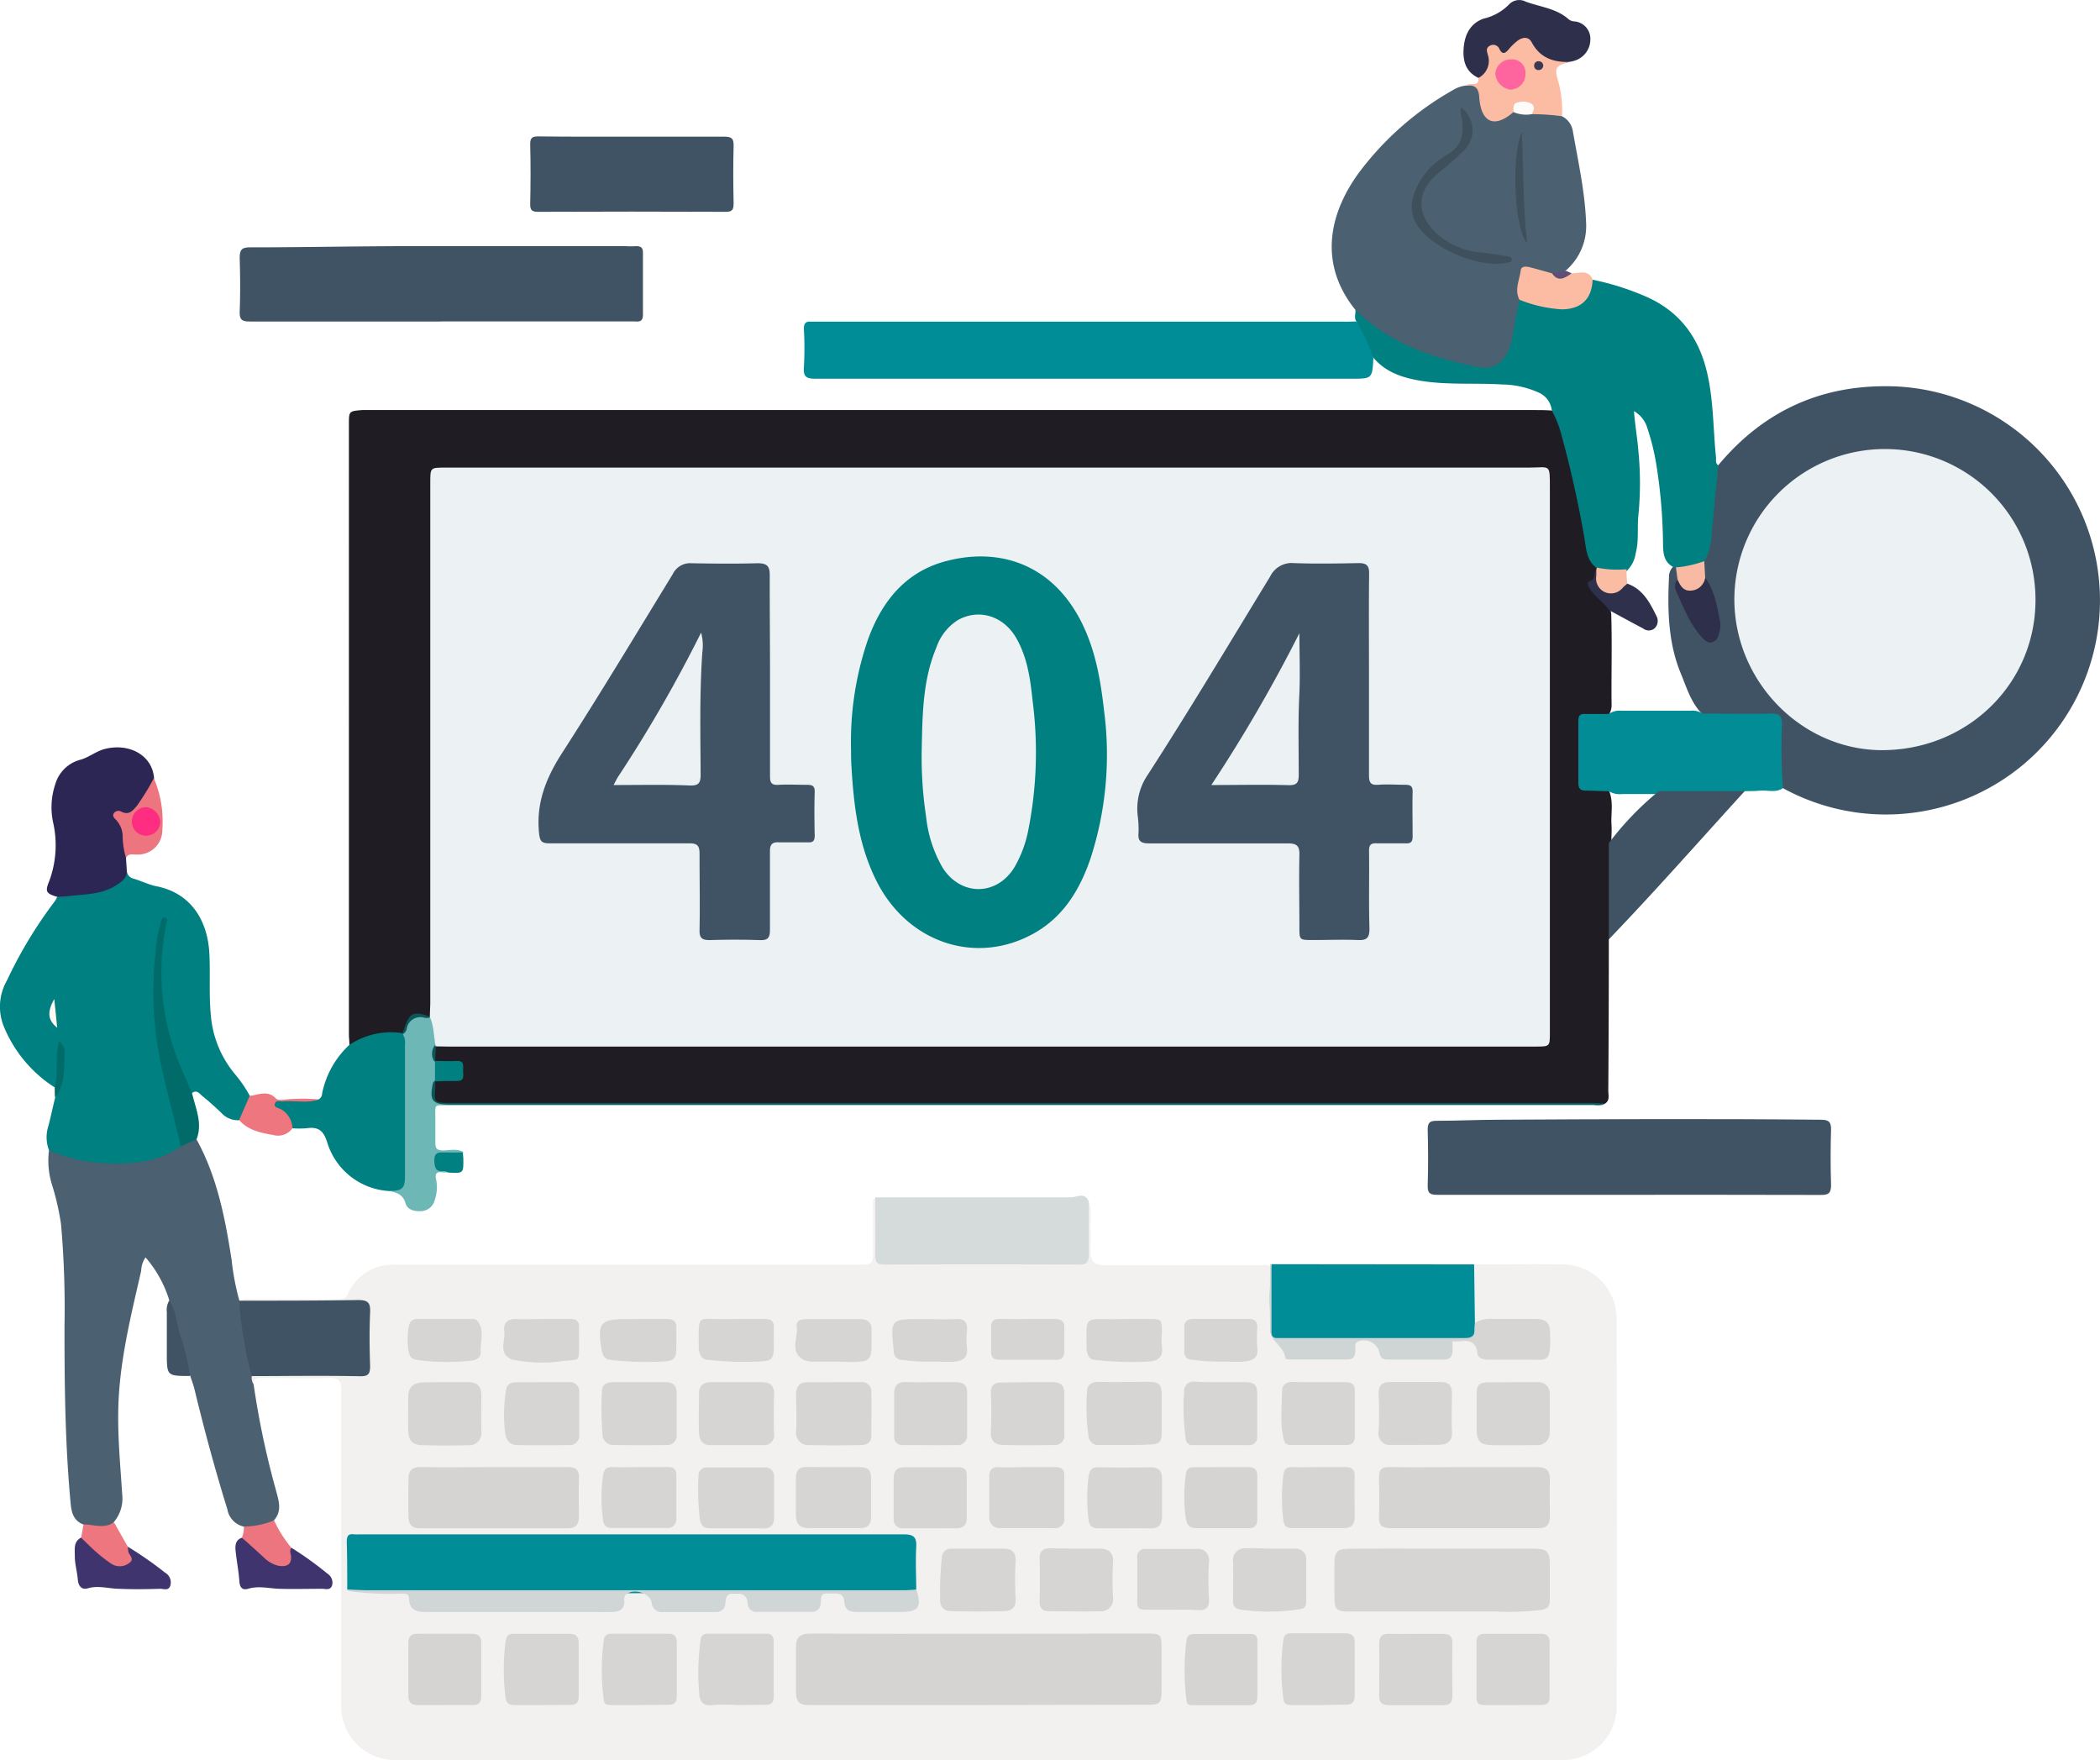 <svg xmlns="http://www.w3.org/2000/svg" id="Layer_1" data-name="Layer 1" viewBox="0 0 313.82 262.98"><defs><style>.cls-1{fill:#f2f1f0}.cls-2{fill:#1f1d23}.cls-3{fill:#405364}.cls-4{fill:#4b6070}.cls-10,.cls-5{fill:teal}.cls-6{fill:#008d97}.cls-7{fill:#028c96}.cls-8{fill:#d5dada}.cls-9{fill:#2b2653}.cls-10{fill-opacity:.57}.cls-11{fill:#2e2f4b}.cls-12{fill:#fbbca3}.cls-13{fill:#ced5d4}.cls-14{fill:#006b68}.cls-15{fill:#3f346d}.cls-16{fill:#ed767f}.cls-17{fill:#ed757f}.cls-18{fill:#ec757f}.cls-19{fill:#614e74}.cls-20{fill:#d5d4d3}.cls-21{fill:#d6d5d4}.cls-22{fill:#d0d6d5}.cls-23{fill:#ecf1f3}.cls-24{fill:#2f304b}.cls-25{fill:#fabca3}.cls-26{fill:#f8baa2}.cls-27{fill:#3d505b}.cls-28{fill:#fefcfb}.cls-29{fill:#fef9f2}.cls-30{fill:#fe659f}.cls-31{fill:#3b3850}.cls-32{fill:#fe2d81}</style></defs><path d="M248.87,234.72c4.5,0,9-.07,13.51,0a8.12,8.12,0,0,1,7.79,8.09q.06,29.2,0,58.42a8,8,0,0,1-7.65,7.54H87.27a8.05,8.05,0,0,1-7.71-7.83V253.6c0-1.55-.38-2-1.93-1.93-3.28.12-6.57,0-9.86,0-.7,0-1.36,0-1.32,1-.81-.35-.63-.86-.22-1.41a4.13,4.13,0,0,1,2.22-.33H81.19c2,0,2.09-.07,2.1-2.16V243c0-2.3,0-2.33-2.41-2.33h-14c-.79,0-1.64.17-2.28-.53.48-.41,1.07-.24,1.61-.24H79c.64,0,1.19.07,1.57-.77a7.31,7.31,0,0,1,7.17-4.37h68.89c2.43,0,2.43,0,2.43-2.37v-6.22c0-.48-.18-1,.3-1.42a2.79,2.79,0,0,1,.48,2v5.91c0,1.16.46,1.61,1.62,1.61h27.71c1.18,0,1.61-.49,1.59-1.63v-5.3a2.48,2.48,0,0,1,.49-2c.63,1.34.18,2.77.28,4.15.07,1.1,0,2.22,0,3.33,0,1.35.55,2,2,2h24.68a2.38,2.38,0,0,1,.43,1.86V244c0,.9.06,1.72,1,2.2a1,1,0,0,1,.53.72c.3,1.75,1.54,1.83,2.95,1.78,1.92-.07,3.84,0,5.76,0,.9,0,1.6-.2,1.68-1.28a1.34,1.34,0,0,1,1.26-1.4H232c1,0,2.31-.34,2.7,1s1.32,1.7,2.61,1.65c1.57-.07,3.13,0,4.7,0,2.58,0,2.58,0,3.4-2.28,2.09-.91,3.16-.6,4.16,1.29a1.78,1.78,0,0,0,1.72,1h6.65a1.51,1.51,0,0,0,1.7-1.3,2.29,2.29,0,0,0,0-.37v-1.36c-.07-1.6-.49-2.11-2.11-2.1a48.59,48.59,0,0,0-8,.2.75.75,0,0,1-.82-.2A21.39,21.39,0,0,1,248.87,234.72Z" class="cls-1" transform="translate(-28.58 -45.79)"/><path d="M269,186.17q0,11.31-.08,22.61c0,.66.27,1.44-.5,1.92a3.15,3.15,0,0,1-1.64.14h-171c-2.61,0-3.07-.61-2.49-3.26.54-.83,1.4-.61,2.17-.67a4.34,4.34,0,0,0,1.34-.14c.52-.21.53-.67.51-1.13,0-.65-.48-.8-1-.86-1-.11-2,.24-2.89-.49a2.15,2.15,0,0,1,.08-2.23c.49-.49,1.12-.38,1.72-.38q80.82.06,161.63,0h1.22c1.13,0,1.68-.52,1.65-1.66v-80.7c0-3.1,0-3.1-3.07-3.1H96.5c-3.09,0-3.09,0-3.09,3.07v75.13a10.54,10.54,0,0,1-.17,2.86c-.2.6-.69.68-1.21.59a2.07,2.07,0,0,0-2.6,1.32,2.33,2.33,0,0,0-.08.36,1.16,1.16,0,0,1-.64.79c-2.76-.06-5.32.87-7.91,1.63,0-.55-.08-1.11-.08-1.66V109.22c0-2,0-2,2-2.16h175c.91,0,1.82,0,2.73.07,1.2.68,1.36,2,1.7,3.09a149.74,149.74,0,0,1,3.57,15.49c.3,1.59.48,3.21,1.52,4.55a1.17,1.17,0,0,1,.09.45,2,2,0,0,1-.27,1.29c-1.29,1.32-.24,2.1.58,3s1.6,1.38,1.72,2.54c.14,4.47,0,9,.05,13.42a2.61,2.61,0,0,1-.31,1.45c-.81.74-1.82.51-2.75.5-1.11,0-1.52.46-1.51,1.54v7.28c0,1.56.2,1.71,1.74,1.8a3.42,3.42,0,0,1,2.47.47c.68,1.64.24,3.37.35,5,.07.95-.06,1.9,0,2.86.05,4.08,0,8.17,0,12.26A4.17,4.17,0,0,1,269,186.17Z" class="cls-2" transform="translate(-28.58 -45.79)"/><path d="M285.34,115.32c7-8.4,15.93-12.27,26.79-11.78a32,32,0,1,1-17.14,60c-.78-.5-.66-1.31-.67-2q-.06-3.48,0-7c0-1.23-.47-1.71-1.7-1.69h-7.41a5.49,5.49,0,0,1-2.09-.22c-1.8-1.69-2.45-4-3.35-6.18-1.93-4.64-2-9.54-1.78-14.45a2.11,2.11,0,0,1,.5-1.4.49.49,0,0,1,.46-.16,1.66,1.66,0,0,1,.63,1.78,3.62,3.62,0,0,0,.33,2.91,30.13,30.13,0,0,0,2.7,4.88c.45.56.91,1.43,1.8,1.06a1.82,1.82,0,0,0,.81-2.11,15.59,15.59,0,0,0-1.91-6.32,3.24,3.24,0,0,1-.37-.83,5.88,5.88,0,0,1,0-2.29c1.16-2.64,1.12-5.49,1.35-8.28.12-1.51.36-3,.39-4.51A1.87,1.87,0,0,1,285.34,115.32Z" class="cls-3" transform="translate(-28.58 -45.79)"/><path d="M66.21,251.41a1.72,1.72,0,0,0,.27,1.23,125.83,125.83,0,0,0,3.28,15.61c.39,1.57,1.1,3.22-.25,4.72a4.09,4.09,0,0,1-4.53.92,3.19,3.19,0,0,1-2.42-2.57c-1.84-5.93-3.46-11.92-4.93-18-.17-.68-.43-1.34-.64-2a11.9,11.9,0,0,1-1.27-3.84,63.5,63.5,0,0,1-1.85-7.43,17.81,17.81,0,0,0-3.54-6.38,3.66,3.66,0,0,0-.65,2c-1.58,6.93-3.33,13.83-3.43,21-.07,4.14.33,8.26.59,12.39a5.46,5.46,0,0,1-1.27,4.19c-1.16,1.22-2.6,1.32-4.55.32-1.38-.53-1.74-1.67-1.87-3-.84-8.9-.94-17.82-.93-26.75a143.76,143.76,0,0,0-.52-15.11,38.64,38.64,0,0,0-1.38-6,12,12,0,0,1-.41-5.08c.62-.32,1.17,0,1.73.22,6,2,11.94,2.21,17.67-1,.88-.26,1.6-1,2.63-.83,3.09,5.61,4.28,11.78,5.25,18a36.92,36.92,0,0,0,1.15,6.07,2.41,2.41,0,0,1,.43,1.12c.42,3,.87,6,1.47,8.95A2.64,2.64,0,0,1,66.21,251.41Z" class="cls-4" transform="translate(-28.58 -45.79)"/><path d="M262,63.16a3,3,0,0,1,1.6,2.09c.79,4.57,1.82,9.09,2,13.74a8.79,8.79,0,0,1-3.07,7.26,2.61,2.61,0,0,1-2.06.69,11.65,11.65,0,0,1-2.47-.57c-1.64-.4-1.8-.3-2.06,1.32a7.3,7.3,0,0,0-.12,2.83,36.19,36.19,0,0,1-1.11,6.7c-.89,3.28-2.82,4.35-6.15,3.63-4.67-1-9.22-2.29-13.26-4.94-1.58-1-3.3-2-4.18-3.83-5.3-6.57-4.21-13.93.47-20.4a45.36,45.36,0,0,1,14.12-12.43,4.63,4.63,0,0,1,2-.68c1.88-.19,2-.13,2.29,1.64a4.34,4.34,0,0,0,.11.59c.51,2.79,1.34,3.17,3.86,1.8a2.5,2.5,0,0,1,.84-.31c.92,0,1.83.19,2.75.15C259.08,62.45,260.63,62.24,262,63.16Z" class="cls-4" transform="translate(-28.58 -45.79)"/><path d="M55.59,217.1c-3.17,2.19-6.75,2.68-10.48,2.55a23.57,23.57,0,0,1-9.21-2,5.42,5.42,0,0,1-.08-3.64c.36-1.4.65-2.8,1-4.2a16.73,16.73,0,0,0,.86-7.29,18.44,18.44,0,0,0-.2,3.06,3.91,3.91,0,0,1-.7,2.71,19.68,19.68,0,0,1-7.58-9,7.88,7.88,0,0,1,.42-7,65.78,65.78,0,0,1,7.14-11.82,5.32,5.32,0,0,0,.37-.66c1.13-.79,2.48-.65,3.74-.77a13,13,0,0,0,4.49-1.15c1-.46,1.34-1.45,2.17-2a1.29,1.29,0,0,0,1,1.19c1.16.34,2.26.9,3.44,1.14,5.07,1,7.64,5,7.9,10.07.15,3.07-.08,6.15.22,9.23a15.71,15.71,0,0,0,3.63,8.8,19.17,19.17,0,0,1,2.2,3.23,5.05,5.05,0,0,1-1.57,3.62,3.33,3.33,0,0,1-2.7-1.1c-.91-.87-1.84-1.71-2.82-2.5-.42-.34-.82-1-1.54-.46-.74-.24-.85-1-1.13-1.52a38.23,38.23,0,0,1-3.4-23.27,54.69,54.69,0,0,0,.52,21.29c.74,3,1.43,6.1,2.19,9.14A3,3,0,0,1,55.59,217.1Z" class="cls-5" transform="translate(-28.58 -45.79)"/><path d="M231.13,92.08c5.17,5.13,11.71,7.28,18.63,8.6,2.11.4,4-1,4.61-3.59.4-1.66.62-3.37.93-5,.1-.49.24-1,.35-1.46.73-.41,1.38,0,2,.23a14.38,14.38,0,0,0,4.15.79c2.48,0,3.77-1,4.38-3.44a1,1,0,0,1,.37-.63A39.67,39.67,0,0,1,274.3,90c5.56,2.34,8.46,6.66,9.57,12.34.78,3.88.74,7.82,1.14,11.72.05.43-.13.93.33,1.25q-.43,4.63-.88,9.27c-.16,1.75-.2,3.52-1.21,5.06-1.21,1.22-2.7,1.17-4.23.94h-.26c-1.5-.7-1.65-2.07-1.66-3.45a79.33,79.33,0,0,0-1-11.92,34.85,34.85,0,0,0-1.34-5.44,4.32,4.32,0,0,0-2-2.55c.16,2.14.5,4,.66,6a48.94,48.94,0,0,1,0,9.53c-.2,1.91.1,3.85-.41,5.73a4.48,4.48,0,0,1-1.36,2.64,5.17,5.17,0,0,1-4.54-.51c-1.49-1.14-1.49-2.92-1.77-4.51q-1.39-8-3.58-15.9a16.46,16.46,0,0,0-1.28-3.07,3.3,3.3,0,0,0-2.1-2.74,13.64,13.64,0,0,0-5.27-1.15c-4.12-.26-8.27.12-12.38-.58-2.65-.46-5.08-1.27-6.88-3.39a14.86,14.86,0,0,1-2.54-5.43C230.87,93.32,231.2,92.66,231.13,92.08Z" class="cls-5" transform="translate(-28.58 -45.79)"/><path d="M231.28,93.82a33.12,33.12,0,0,1,2.54,5.43c-.17,3.13-.17,3.13-3.34,3.13h-80c-1.3,0-1.88-.21-1.77-1.69a50.31,50.31,0,0,0,0-5.76c0-.78.24-1.13,1-1.08h79.52C230,93.88,230.63,93.84,231.28,93.82Z" class="cls-6" transform="translate(-28.58 -45.79)"/><path d="M94.42,93.83H65.91c-1.18,0-1.55-.28-1.51-1.49.1-2.68.08-5.36,0-8,0-1.15.25-1.59,1.49-1.59,7.63,0,15.26-.16,22.89-.18H122a13.14,13.14,0,0,0,1.66,0c.74,0,1,.27,1,1,0,3.08,0,6.17,0,9.25,0,1.2-.73,1-1.4,1H94.42Z" class="cls-3" transform="translate(-28.58 -45.79)"/><path d="M272,224.32H243.36c-1.12,0-1.46-.25-1.43-1.41.09-2.78.08-5.56,0-8.34,0-1,.31-1.31,1.26-1.31,3.08,0,6.17-.15,9.25-.16,16.08-.09,32.16-.16,48.25,0,1.19,0,1.55.34,1.52,1.53q-.13,4.1,0,8.19c0,1.18-.29,1.53-1.5,1.52Q286.39,224.31,272,224.32Z" class="cls-3" transform="translate(-28.58 -45.79)"/><path d="M283,152.41c3.43,0,6.86.1,10.28,0,1.32,0,1.59.42,1.59,1.64a83.8,83.8,0,0,0,.14,9.51c-1.09.74-2.31.26-3.46.37-.74.08-1.48.06-2.22.08a4.62,4.62,0,0,1-2,.43H271a3.18,3.18,0,0,1-2-.43c-1.16,0-2.31-.08-3.47-.09-.74,0-1.09-.31-1.08-1.09v-9.36c0-.82.32-1.05,1.08-1H269a2.77,2.77,0,0,1,1.87-.48H281.2A2.74,2.74,0,0,1,283,152.41Z" class="cls-7" transform="translate(-28.58 -45.79)"/><path d="M123,66.21h13.81c1.16,0,1.43.32,1.4,1.43-.08,2.83-.06,5.67,0,8.5,0,1-.19,1.31-1.23,1.3q-14-.06-27.92,0c-.86,0-1.27-.13-1.25-1.14.07-3,.08-6,0-9,0-1,.4-1.13,1.25-1.13C113.66,66.23,118.31,66.21,123,66.21Z" class="cls-3" transform="translate(-28.58 -45.79)"/><path d="M248.87,234.72l.12,8.75a1.46,1.46,0,0,1,.17,1.44,1.36,1.36,0,0,1-1.34,1q-6.88.26-13.77.08c-4-.1-8,.13-12,.12-3.65,0-3.69,0-3.64-3.56a68.73,68.73,0,0,1,.14-7.86Z" class="cls-6" transform="translate(-28.58 -45.79)"/><path d="M191.28,225.32v8c0,1-.23,1.42-1.34,1.42q-14.61-.06-29.21,0c-1.09,0-1.37-.38-1.35-1.41.05-2.88,0-5.75,0-8.63h29.23C189.51,224.69,190.68,223.85,191.28,225.32Z" class="cls-8" transform="translate(-28.58 -45.79)"/><path d="M80.76,201.94a11.2,11.2,0,0,1,7.88-1.79,2.23,2.23,0,0,1,.46,1.71v19.58c0,1.95-.36,2.25-2.3,2.32a10.3,10.3,0,0,1-9.31-7.23c-.56-1.85-1.38-2.42-3.14-2.15a14.86,14.86,0,0,1-2.11,0c-.81-1-1.31-2.25-2.49-2.94a.67.67,0,0,1-.31-.91c.2-.4.61-.26.94-.28,1.93-.11,3.87.22,5.8-.18a1,1,0,0,0,.53-.86A13.58,13.58,0,0,1,80.76,201.94Z" class="cls-5" transform="translate(-28.58 -45.79)"/><path d="M47.53,175.9c.07,1-.63,1.5-1.34,2-2.28,1.61-5,1.49-7.55,1.8-.5.06-1,.07-1.51.1-1.65-.5-1.85-.76-1.2-2.34a15.39,15.39,0,0,0,.62-8.63,10.77,10.77,0,0,1,.28-5.82,5.3,5.3,0,0,1,3.69-3.68c1.3-.33,2.38-1.28,3.72-1.63,3.73-.94,7.12,1,7.36,4.36-.28,2.06-1.59,3.54-2.85,5.05-.65.78-1.64.26-2.56.54A10.8,10.8,0,0,1,47.41,174Z" class="cls-9" transform="translate(-28.58 -45.79)"/><path d="M66.21,251.41a56.57,56.57,0,0,1-1.87-11.27h.34c5.81,0,11.61,0,17.41-.1,1.52,0,1.86.44,1.8,1.86-.12,2.68-.09,5.36,0,8,0,1.14-.23,1.55-1.47,1.53C77,251.32,71.61,251.4,66.21,251.41Z" class="cls-3" transform="translate(-28.58 -45.79)"/><path d="M276.47,164h12.84c-6.75,7.4-13.37,14.93-20.31,22.15V171.77A45,45,0,0,1,276.47,164Z" class="cls-3" transform="translate(-28.58 -45.79)"/><path d="M86.84,223.76c1.67-.17,1.89-1.21,1.87-2.69-.07-7,0-13.94,0-20.92q.14-.27.24-.54c.75-2.49,1.42-2.82,3.89-1.9a4.36,4.36,0,0,1,.87,4.43l-.09,2.14a3,3,0,0,1,0,3.09c.07,3.31-.87,3.22,3.21,3.22H266.46c.65,0,1.3.07,2,.11-.63.49-1.37.25-2,.25H95.64c-2.31,0-2-.27-2,2v3.64c0,.89.32,1.08,1.14,1.1,1,0,2.09-.33,3.06.25-.67.65-1.52.38-2.31.45-.59.06-1.28-.06-1.42.78s.4,1,1,1.21c.28.07.6.17.56.58a6.14,6.14,0,0,1-1,0c-.89-.15-1.09.28-.93,1a5.85,5.85,0,0,1-.19,3.13,2.17,2.17,0,0,1-2.09,1.67c-1.06.05-2.07-.25-2.31-1.28C88.76,224.26,87.87,224,86.84,223.76Z" class="cls-10" transform="translate(-28.58 -45.79)"/><path d="M249.52,57.43c-1.9-.88-2.35-2.5-2.22-4.39.14-2,.94-3.75,3-4.47a7.76,7.76,0,0,0,3.86-2.19,2.09,2.09,0,0,1,2.41-.35c2.19.82,4.63,1,6.48,2.69a1.49,1.49,0,0,0,.7.26,2.6,2.6,0,0,1,2.49,2.7v0a3.32,3.32,0,0,1-2.48,3.21,3.87,3.87,0,0,1-.59.13,5,5,0,0,1-5.73-2.29c-.69-1-1.46-1-2.29-.19-.3.27-.58.56-.88.83-.53.48-1.08.75-1.73.16-.25-.23-.54-.54-.92-.34s-.28.71-.23,1.09a3.32,3.32,0,0,1-.63,2.42C250.44,57.12,250.17,57.61,249.52,57.43Z" class="cls-11" transform="translate(-28.58 -45.79)"/><path d="M249.52,57.43a2.86,2.86,0,0,0,1.4-3.45c-.14-.52-.32-1,.24-1.32a1,1,0,0,1,1.39.26,1.08,1.08,0,0,1,.12.24c.45.83.84.6,1.33.05a8.19,8.19,0,0,1,1.4-1.36c.73-.52,1.6-.63,2.08.27,1.23,2.32,3.24,3,5.66,2.92-2.18.6-2.32.87-1.62,3.19a16.06,16.06,0,0,1,.48,4.93,33,33,0,0,0-4.55-.31c-.26-.5-.07-1.25-.92-1.39s-1.37.43-1.79,1.08c-2.89,2.52-4.85,1.5-5.1-2.22-.1-1.42-.65-1.86-1.92-1.75C248.18,58,249.62,58.91,249.52,57.43Z" class="cls-12" transform="translate(-28.58 -45.79)"/><path d="M218.59,234.69v10.15c0,.94.57.89,1.19.88h27.58c.84,0,1.5-.09,1.59-1.09.53.91.32,1.38-.79,1.42a6.49,6.49,0,0,0-2.52.17v1.51c-.07.73-.37,1.22-1.23,1.21h-8.48c-1.08,0-1.15-.7-1.33-1.45a2.4,2.4,0,0,0-3.17-1.21h0c-.45.31-.32.82-.3,1.25,0,.93-.3,1.41-1.31,1.4h-8.32a2.23,2.23,0,0,1-.85-.14c-.08-1.8-2.23-2.54-2.27-4.29-.07-3.28,0-6.56,0-9.84Z" class="cls-13" transform="translate(-28.58 -45.79)"/><path d="M55.59,217.1c-1.31-6-3.25-11.86-3.84-18a52.33,52.33,0,0,1,.1-11.19,19.63,19.63,0,0,1,.81-4.44c.09-.27.2-.67.57-.59.53.11.3.52.23.86a36.13,36.13,0,0,0,2,21.2c.59,1.39,1.21,2.77,1.81,4.15.52,2.29,1.63,4.51.68,6.94Z" class="cls-14" transform="translate(-28.58 -45.79)"/><path d="M72.12,277.05a52.66,52.66,0,0,1,5.4,3.88,1.59,1.59,0,0,1,.7,1.7c-.26.87-1,.55-1.51.56-2.12,0-4.24.06-6.36,0-1.57-.05-3.12-.48-4.7,0-.86.25-1.24-.21-1.3-1.13-.11-1.5-.4-3-.56-4.5-.08-.81-.06-1.65.93-2a7.76,7.76,0,0,1,2.89,2.08,7.61,7.61,0,0,0,2.19,1.58c1.26.48,1.86.08,1.93-1.27C71.76,277.59,71.76,277.23,72.12,277.05Z" class="cls-15" transform="translate(-28.58 -45.79)"/><path d="M47.68,276.9a54.87,54.87,0,0,1,5.57,3.88,1.67,1.67,0,0,1,.78,1.94c-.28.83-1,.45-1.57.47-2,.06-4,.09-6,0-1.59,0-3.14-.55-4.77-.07-.92.26-1.42-.36-1.49-1.37s-.44-2.24-.44-3.43-.2-2.14.94-2.79c.72-.11,1.06.47,1.47.87a19.54,19.54,0,0,0,2.73,2.33,2.16,2.16,0,0,0,2.37.39c.89-.45.17-1.14.21-1.72A.82.82,0,0,1,47.68,276.9Z" class="cls-15" transform="translate(-28.58 -45.79)"/><path d="M266.58,87.53c-.1,2.92-1.69,4.47-4.63,4.48a20.11,20.11,0,0,1-6.3-1.43c-.79-1.48,0-2.91.18-4.36.07-.71.82-.63,1.36-.5,1.11.28,2.21.61,3.32.91,1,.7,2,.19,2.94,0C264.58,86.64,265.89,86,266.58,87.53Z" class="cls-12" transform="translate(-28.58 -45.79)"/><path d="M76.22,210.07c-1.76.63-3.58.1-5.36.3-.42,0-1-.24-1.2.32s.54.64.9.84a3.37,3.37,0,0,1,1.72,2.85,2.66,2.66,0,0,1-2.89,1c-1.89-.33-3.73-.7-5.07-2.23.52-1.21,1.05-2.41,1.57-3.62,1.32-.11,2.64-.94,3.93.4.39.41,1.54.08,2.34.08A25,25,0,0,1,76.22,210.07Z" class="cls-16" transform="translate(-28.58 -45.79)"/><path d="M47.41,174a12.05,12.05,0,0,1-.5-3.27,3.66,3.66,0,0,0-1-2.45c-.31-.27-.58-.63-.3-1a.83.83,0,0,1,1.1-.21c1.15.56,1.67-.11,2.35-.9a38,38,0,0,0,2.51-4.09,16.34,16.34,0,0,1,1.27,7.69,3.65,3.65,0,0,1-3.59,3.71l-.41,0C48.33,173.46,47.69,173.32,47.41,174Z" class="cls-17" transform="translate(-28.58 -45.79)"/><path d="M72.12,277.05a1,1,0,0,0-.12.86c.32,1.44-.32,2.09-1.81,1.84a4.6,4.6,0,0,1-2.2-1.26c-1.1-1-2.18-2-3.27-2.94a3.5,3.5,0,0,0,.29-1.66,12.38,12.38,0,0,0,4.53-.92A17.91,17.91,0,0,0,72.12,277.05Z" class="cls-18" transform="translate(-28.58 -45.79)"/><path d="M47.68,276.9l.06.6c0,.61,1.07,1.19.17,1.82a2.3,2.3,0,0,1-2.69.13A21,21,0,0,1,43,277.73c-.79-.69-1.53-1.44-2.29-2.16.11-.66.23-1.31.35-2,1.52,0,3.1.71,4.55-.32Z" class="cls-16" transform="translate(-28.58 -45.79)"/><path d="M53.87,240.11c1,1.52,1.11,3.31,1.58,5A37.63,37.63,0,0,1,57,251.39c-3.49,0-3.49,0-3.49-3.46v-6.07A2.82,2.82,0,0,1,53.87,240.11Z" class="cls-3" transform="translate(-28.58 -45.79)"/><path d="M95.62,221c-.23-.08-.47-.25-.68-.23-1.29.16-1.43-.53-1.46-1.6,0-1.28.72-1.2,1.56-1.18s1.81,0,2.71,0c0,.29.06.59.07.89C97.85,221.12,97.85,221.12,95.62,221Z" class="cls-5" transform="translate(-28.58 -45.79)"/><path d="M36.76,208.26c.61-2.19,0-4.52.65-6.87a2,2,0,0,1,.83,1.79c-.12,2.27.13,4.64-1.44,6.6C36.76,209.32,36.76,208.77,36.76,208.26Z" class="cls-14" transform="translate(-28.58 -45.79)"/><path d="M263.45,86.63c-1,.68-2,1.4-2.94,0l2.07-.38Z" class="cls-19" transform="translate(-28.58 -45.79)"/><path d="M80.47,283.32c0-2.38,0-4.76-.07-7.13,0-.82.18-1.27,1.08-1.14a4.82,4.82,0,0,0,.76,0h81.34c1.57,0,2,.43,1.92,1.92-.12,2.12,0,4.25,0,6.37a2.69,2.69,0,0,1-2.16.48,81.75,81.75,0,0,1-9.39-.17,46.33,46.33,0,0,0-5,.19H129.4c-12.53,0-25.06.11-37.58,0A91.56,91.56,0,0,1,80.47,283.32Z" class="cls-6" transform="translate(-28.58 -45.79)"/><path d="M174.76,300.56H149.42c-1.45,0-1.88-.6-1.89-1.85v-6.83c0-1.32.52-2,2.12-2,16.83.06,33.67,0,50.51,0,1.82,0,2,.15,2,2v6.37c0,2.1-.18,2.27-2.23,2.27Z" class="cls-20" transform="translate(-28.58 -45.79)"/><path d="M244.11,277.19H257.6c2.22,0,2.58.37,2.58,2.54v5.15c0,.92-.3,1.29-1.28,1.46a39.07,39.07,0,0,1-6.49.25H231.19c-3.2,0-3.2,0-3.2-3.11v-3.94c0-1.91.4-2.33,2.31-2.34C234.91,277.17,239.51,277.19,244.11,277.19Z" class="cls-21" transform="translate(-28.58 -45.79)"/><path d="M247.24,265h11.07c1.38,0,1.92.55,1.88,1.91-.05,1.81,0,3.64,0,5.46,0,1.19-.46,1.77-1.7,1.76H236.34c-1.2,0-1.74-.43-1.69-1.71.08-2,.06-3.94,0-5.91,0-1.12.4-1.52,1.51-1.51C239.85,265.07,243.55,265,247.24,265Z" class="cls-20" transform="translate(-28.58 -45.79)"/><path d="M102.46,265c3.64,0,7.28,0,10.92,0,1.35,0,1.77.47,1.72,1.77-.09,1.87,0,3.74,0,5.61,0,1.2-.46,1.77-1.69,1.76H91.27c-1.22,0-1.63-.66-1.65-1.68-.05-1.92,0-3.84,0-5.76,0-1.13.55-1.72,1.8-1.7C95.08,265.08,98.76,265,102.46,265Z" class="cls-20" transform="translate(-28.58 -45.79)"/><path d="M80.47,283.32c1.11,0,2.22.09,3.33.09h79.71c.65,0,1.31-.06,2-.1.86,2.59.34,3.34-2.33,3.34h-6.52c-1,0-1.81-.23-1.89-1.43-.12-1.75-1.43-1.24-2.45-1.33-1.24-.1-1,.76-1.1,1.5a1.25,1.25,0,0,1-1.27,1.25h-8.19a1.28,1.28,0,0,1-1.43-1.11.57.57,0,0,1,0-.13c-.12-1.31-.86-1.54-2-1.53s-1.27.56-1.35,1.46a1.34,1.34,0,0,1-1.36,1.34H127.7a1.54,1.54,0,0,1-1.74-1.31s0-.09,0-.13c-.3-1.46-2.71-2.14-3.86-1.17a1,1,0,0,0-.23.85c.11,1.4-.77,1.72-1.9,1.75s-2,0-3,0H92.38c-1.5,0-2.62-.22-2.67-2,0-.85-.65-.74-1.2-.74a46.82,46.82,0,0,1-6.8-.26C81.19,283.54,80.76,283.67,80.47,283.32Z" class="cls-22" transform="translate(-28.58 -45.79)"/><path d="M138.62,300.56a25.26,25.26,0,0,0-3.48,0c-1.48.21-2-.48-2.07-1.77a35.67,35.67,0,0,1,.21-8,.94.94,0,0,1,1-.89h8.8a1,1,0,0,1,1.12.86,1,1,0,0,1,0,.25v8.34c0,.83-.37,1.19-1.2,1.18Z" class="cls-21" transform="translate(-28.58 -45.79)"/><path d="M124,300.56h-4.2c-.56,0-.94-.11-1-.8a34.57,34.57,0,0,1,0-8.86,1,1,0,0,1,1-1h8.72c1,0,1.2.63,1.2,1.4v8c0,.92-.43,1.24-1.3,1.23Z" class="cls-21" transform="translate(-28.58 -45.79)"/><path d="M109.53,300.56h-4.09c-.88,0-1.22-.33-1.33-1.24a33.34,33.34,0,0,1,0-8.11c.11-.86.34-1.31,1.26-1.3h8.33c1,0,1.36.53,1.36,1.4v8c0,.93-.44,1.24-1.31,1.23Z" class="cls-21" transform="translate(-28.58 -45.79)"/><path d="M254.66,300.56h-4.24c-.82,0-1.2-.21-1.19-1.1v-8.34c0-.82.35-1.21,1.18-1.21h8.49c1,0,1.25.56,1.25,1.35v8.18c0,.87-.49,1.12-1.27,1.11Z" class="cls-21" transform="translate(-28.58 -45.79)"/><path d="M240.21,289.92h3.94c1,0,1.49.32,1.47,1.4q-.06,3.93,0,7.88c0,1.07-.45,1.4-1.46,1.38h-8c-1.15,0-1.5-.47-1.48-1.55,0-2.52.06-5,0-7.57,0-1.23.48-1.6,1.63-1.55S238.9,289.92,240.21,289.92Z" class="cls-21" transform="translate(-28.58 -45.79)"/><path d="M94.93,300.56H91c-1,0-1.39-.46-1.4-1.35v-7.88c0-1,.42-1.45,1.48-1.43h8c1,0,1.43.4,1.42,1.44v7.87c0,1-.37,1.38-1.34,1.35C97.76,300.53,96.34,300.56,94.93,300.56Z" class="cls-20" transform="translate(-28.58 -45.79)"/><path d="M225.49,300.56h-3.94c-.7,0-1.08-.14-1.19-1a33.49,33.49,0,0,1,0-8.72c.11-.84.5-1,1.2-1h8c1,0,1.48.33,1.46,1.4,0,2.63,0,5.25,0,7.88,0,1.09-.47,1.42-1.47,1.38C228.22,300.53,226.85,300.56,225.49,300.56Z" class="cls-21" transform="translate(-28.58 -45.79)"/><path d="M211.3,289.93h4.09c.77,0,1.09.26,1.09,1.05v8.33c0,.91-.37,1.28-1.27,1.27h-8.33c-.55,0-1-.07-1-.77a35.58,35.58,0,0,1,0-8.87c.1-.79.54-1,1.23-1Z" class="cls-20" transform="translate(-28.58 -45.79)"/><path d="M138.76,252.32h3.64c1.21,0,1.88.45,1.85,1.77-.05,2-.06,3.94,0,5.91a1.48,1.48,0,0,1-1.63,1.72h-7.89c-1.28,0-1.66-.86-1.69-1.88-.07-2,0-3.95,0-5.92,0-1.12.73-1.6,1.79-1.61Z" class="cls-21" transform="translate(-28.58 -45.79)"/><path d="M153.14,252.32h4a1.43,1.43,0,0,1,1.65,1.19,1.22,1.22,0,0,1,0,.33c.06,2.17,0,4.35,0,6.52,0,1-.73,1.34-1.5,1.35-2.58.06-5.16.07-7.74,0a1.81,1.81,0,0,1-2-1.56,1.73,1.73,0,0,1,0-.64c.12-1.76,0-3.53,0-5.3,0-1.28.54-2,1.94-1.88Z" class="cls-21" transform="translate(-28.58 -45.79)"/><path d="M124.07,252.32h4c1.15,0,1.64.54,1.63,1.67v6.07a1.44,1.44,0,0,1-1.19,1.64,1.36,1.36,0,0,1-.35,0q-3.86.07-7.73,0a1.64,1.64,0,0,1-1.82-1.46,1.62,1.62,0,0,1,0-.22,47.92,47.92,0,0,1-.08-6.34c0-.91.64-1.4,1.65-1.36Z" class="cls-21" transform="translate(-28.58 -45.79)"/><path d="M196.65,261.7h-3.78a1.46,1.46,0,0,1-1.63-1.27s0-.07,0-.11a31.8,31.8,0,0,1-.23-6.47c0-1.06.59-1.61,1.76-1.58,2.47.06,4.94,0,7.41,0,1.68,0,2,.39,2,2.07v5.29c0,1.76-.36,2-2.06,2C199,261.71,197.81,261.7,196.65,261.7Z" class="cls-21" transform="translate(-28.58 -45.79)"/><path d="M174.76,277.19h3.78c1.26,0,1.86.51,1.81,1.85a52.3,52.3,0,0,0,0,5.6c.08,1.26-.54,1.85-1.6,1.88-2.71.08-5.42.07-8.13,0a1.47,1.47,0,0,1-1.54-1.41,1.29,1.29,0,0,1,0-.28,47.65,47.65,0,0,1,.25-6.32,1.32,1.32,0,0,1,1.33-1.31h.15C172.15,277.18,173.46,277.19,174.76,277.19Z" class="cls-21" transform="translate(-28.58 -45.79)"/><path d="M109.76,252.32h3.79a1.38,1.38,0,0,1,1.58,1.15,1.48,1.48,0,0,1,0,.42v6.22a1.42,1.42,0,0,1-1.22,1.6,1.15,1.15,0,0,1-.37,0c-2.53.05-5.05.06-7.58,0-1.1,0-1.72-.53-1.9-1.84a22.56,22.56,0,0,1,.16-6.46c.13-.85.79-1.08,1.58-1.08Z" class="cls-21" transform="translate(-28.58 -45.79)"/><path d="M225.69,252.32h3.94c.92,0,1.43.27,1.41,1.29v6.82c0,.84-.41,1.26-1.16,1.27h-8.49c-.59,0-.88-.31-1-.91-.54-2.4-.26-4.82-.21-7.23,0-.82.62-1.32,1.57-1.28C223.06,252.32,224.38,252.32,225.69,252.32Z" class="cls-21" transform="translate(-28.58 -45.79)"/><path d="M167.76,252.32h3.63c1.21,0,1.72.43,1.71,1.59v6.21a1.42,1.42,0,0,1-1.23,1.59,1.09,1.09,0,0,1-.36,0c-2.68.05-5.35,0-8,0a1.2,1.2,0,0,1-1.31-1.1,1,1,0,0,1,0-.24V254c0-1.12.52-1.78,1.78-1.71S166.46,252.32,167.76,252.32Z" class="cls-21" transform="translate(-28.58 -45.79)"/><path d="M182.13,252.32h3.79c1.26,0,1.74.55,1.71,1.75,0,2,0,3.95,0,5.92a1.46,1.46,0,0,1-1.16,1.71,1.77,1.77,0,0,1-.46,0c-2.47.05-4.95.06-7.43,0-1.24,0-2-.52-1.93-2a55.33,55.33,0,0,0,0-5.76c0-1.13.47-1.57,1.52-1.57Z" class="cls-21" transform="translate(-28.58 -45.79)"/><path d="M211,252.32h3.79c1.26,0,1.67.5,1.66,1.65v6.36a1.21,1.21,0,0,1-1,1.39,1.28,1.28,0,0,1-.39,0h-8.18a1,1,0,0,1-1.11-1,32.22,32.22,0,0,1-.24-6.94,1.4,1.4,0,0,1,1.25-1.54,1.43,1.43,0,0,1,.41,0C208.5,252.32,209.76,252.32,211,252.32Z" class="cls-21" transform="translate(-28.58 -45.79)"/><path d="M240,261.69h-3.48a1.72,1.72,0,0,1-1.92-2.06,55.05,55.05,0,0,0,0-5.6c0-1.22.51-1.75,1.72-1.74h7.56c1.25,0,1.7.6,1.68,1.78,0,1.87-.11,3.74,0,5.6.1,1.54-.73,2-2,2Z" class="cls-21" transform="translate(-28.58 -45.79)"/><path d="M189.28,277.19h3.63c1.21,0,2.16.51,2,2.12a44.07,44.07,0,0,0,0,5.14,1.82,1.82,0,0,1-1.51,2.09,2,2,0,0,1-.49,0c-2.51.08-5,0-7.56,0-1,0-1.44-.47-1.41-1.51.05-2.12.06-4.24,0-6.36,0-1.14.51-1.53,1.54-1.53Z" class="cls-21" transform="translate(-28.58 -45.79)"/><path d="M182.15,265h4.09c.94,0,1.41.3,1.39,1.31v6.22a1.37,1.37,0,0,1-1.11,1.59,1.7,1.7,0,0,1-.45,0h-7.89a1.57,1.57,0,0,1-1.77-1.34,1.55,1.55,0,0,1,0-.43v-5.92c0-1,.44-1.47,1.49-1.42C179.32,265.09,180.76,265,182.15,265Z" class="cls-21" transform="translate(-28.58 -45.79)"/><path d="M153.1,265H157c1.32,0,1.77.46,1.75,1.7v5.75c0,1.13-.48,1.68-1.63,1.67h-7.72c-1.34,0-1.9-.69-1.89-2v-5.45c0-1.24.57-1.73,1.77-1.69S151.84,265,153.1,265Z" class="cls-21" transform="translate(-28.58 -45.79)"/><path d="M138.66,274.15h-4c-.85,0-1.3-.34-1.49-1.31a39.21,39.21,0,0,1-.21-6.5,1.2,1.2,0,0,1,1.37-1.28h8.43a1.32,1.32,0,0,1,1.49,1.12,1.21,1.21,0,0,1,0,.38v6.07c0,1.09-.56,1.55-1.61,1.54C141.29,274.14,140,274.15,138.66,274.15Z" class="cls-21" transform="translate(-28.58 -45.79)"/><path d="M218.5,277.19H222a1.59,1.59,0,0,1,1.78,1.37,1.41,1.41,0,0,1,0,.41v6c0,.58-.06,1.13-.79,1.25a30.17,30.17,0,0,1-9,.08c-.9-.13-1.17-.58-1.15-1.42,0-1.91.06-3.83,0-5.74a1.76,1.76,0,0,1,1.91-2C215.94,277.07,217.24,277.19,218.5,277.19Z" class="cls-21" transform="translate(-28.58 -45.79)"/><path d="M254.57,252.32h3.79a1.66,1.66,0,0,1,1.81,1.5,1.4,1.4,0,0,1,0,.29v5.61a1.84,1.84,0,0,1-1.66,2h-.34c-2.23,0-4.45.07-6.67,0-1.79-.06-2.25-.64-2.25-2.47V254.4c0-1.77.28-2.05,2-2.06Z" class="cls-21" transform="translate(-28.58 -45.79)"/><path d="M124.22,265h4.24c.82,0,1.19.36,1.19,1.19v6.51a1.27,1.27,0,0,1-1.12,1.4h-8.48a1.21,1.21,0,0,1-1.35-1.05,1.34,1.34,0,0,1,0-.2,23.54,23.54,0,0,1,0-6.6c.16-1,.56-1.27,1.46-1.25C121.49,265.07,122.86,265,124.22,265Z" class="cls-21" transform="translate(-28.58 -45.79)"/><path d="M95.25,252.32h3.34c1.33,0,1.93.65,1.92,2,0,1.77-.05,3.54,0,5.31a1.83,1.83,0,0,1-1.52,2.1,1.93,1.93,0,0,1-.48,0c-2.22.07-4.45.08-6.67,0-1.69,0-2.24-.7-2.26-2.38s0-3.13,0-4.7.67-2.26,2.33-2.3C93,252.32,94.14,252.32,95.25,252.32Z" class="cls-21" transform="translate(-28.58 -45.79)"/><path d="M196.64,274.15H192.7c-.95,0-1.41-.39-1.47-1.46a26.27,26.27,0,0,1,0-6.14c.17-1.05.38-1.54,1.52-1.52,2.57.06,5.14.05,7.72,0,1.32,0,1.79.59,1.76,1.85,0,1.82,0,3.63,0,5.45,0,1.27-.48,1.87-1.79,1.83S197.9,274.15,196.64,274.15Z" class="cls-21" transform="translate(-28.58 -45.79)"/><path d="M167.65,274.15h-3.94a1.36,1.36,0,0,1-1.58-1.1,1.7,1.7,0,0,1,0-.45v-5.9c0-1.14.48-1.67,1.64-1.67h8c.88,0,1.29.34,1.28,1.25v6.36c0,1.09-.59,1.52-1.62,1.51C170.17,274.13,168.91,274.15,167.65,274.15Z" class="cls-21" transform="translate(-28.58 -45.79)"/><path d="M211.23,265H215c1,0,1.49.31,1.47,1.39,0,2.12,0,4.24,0,6.36,0,.94-.33,1.39-1.32,1.38h-7.73c-1.1,0-1.49-.43-1.66-1.6a24.6,24.6,0,0,1,0-6.3c.1-.92.48-1.23,1.34-1.22C208.5,265.06,209.86,265,211.23,265Z" class="cls-20" transform="translate(-28.58 -45.79)"/><path d="M225.76,265h3.79c1,0,1.5.3,1.47,1.39-.05,2,0,4,0,6.06,0,1.14-.48,1.68-1.64,1.67h-7.73c-.9,0-1.19-.38-1.3-1.26a28.11,28.11,0,0,1,0-6.61c.11-.9.44-1.26,1.32-1.25C223.05,265.06,224.42,265,225.76,265Z" class="cls-21" transform="translate(-28.58 -45.79)"/><path d="M203.65,286.32h-3.93c-.81,0-1.21-.21-1.19-1.1,0-2.21,0-4.42,0-6.65a1.15,1.15,0,0,1,.94-1.33,1.13,1.13,0,0,1,.32,0h7.71a1.6,1.6,0,0,1,1.75,1.43,1.57,1.57,0,0,1,0,.57,44.88,44.88,0,0,0,0,5.44c.07,1.37-.5,1.78-1.78,1.69S204.91,286.32,203.65,286.32Z" class="cls-21" transform="translate(-28.58 -45.79)"/><path d="M153.13,249.25h-2.87a3.56,3.56,0,0,1-1.61-.28c-2.1-1.21-.82-3.23-1-4.88-.16-1.17.87-1.21,1.79-1.2H157c1.27,0,1.89.47,1.82,1.78v2c0,2.27-.31,2.58-2.64,2.63C155.15,249.32,154.14,249.25,153.13,249.25Z" class="cls-21" transform="translate(-28.58 -45.79)"/><path d="M138.69,242.88h4.24c.89,0,1.32.34,1.29,1.26s0,1.72,0,2.58c0,2.19-.2,2.44-2.37,2.52a48.84,48.84,0,0,1-7.55-.27,1.18,1.18,0,0,1-1.11-.86,2.67,2.67,0,0,1-.19-.88c0-5.35-.39-4.24,4-4.34Z" class="cls-21" transform="translate(-28.58 -45.79)"/><path d="M124.15,242.88h4.09c1.06,0,1.47.41,1.41,1.44v2.43c0,2.16-.21,2.43-2.4,2.49a45.33,45.33,0,0,1-7.55-.27,1.18,1.18,0,0,1-1-.75,3.64,3.64,0,0,1-.22-.71c-.65-4.12-.23-4.62,3.89-4.62Z" class="cls-21" transform="translate(-28.58 -45.79)"/><path d="M109.76,242.88h4.1c.9,0,1.29.39,1.26,1.28s0,1.52,0,2.28c0,3,.13,2.42-2.42,2.72a21.83,21.83,0,0,1-7.39-.19h-.15c-2.25-.91-1-2.86-1.23-4.35-.14-1.07.45-1.79,1.73-1.73S108.35,242.88,109.76,242.88Z" class="cls-21" transform="translate(-28.58 -45.79)"/><path d="M196.88,242.88h3.33c2,0,2,0,2,2.05a11.13,11.13,0,0,0,0,2c.26,1.59-.55,2.23-2,2.31a49.17,49.17,0,0,1-8.14-.27,1,1,0,0,1-.89-.71,3,3,0,0,1-.23-.87c0-4.94-.5-4.5,3.93-4.48Z" class="cls-21" transform="translate(-28.58 -45.79)"/><path d="M167.88,249.24a28.11,28.11,0,0,1-4.49-.25,1.23,1.23,0,0,1-1.25-1.21h0v-.15c-.5-4.74-.5-4.74,4.16-4.74,1.67,0,3.34.08,5,0,1.45-.1,1.91.49,1.78,1.84a10.88,10.88,0,0,0,0,2.42c.21,1.59-.7,2-2,2.11C170.11,249.32,169.15,249.24,167.88,249.24Z" class="cls-21" transform="translate(-28.58 -45.79)"/><path d="M211.43,249.24a30.41,30.41,0,0,1-4.67-.27,1.13,1.13,0,0,1-1.2-1.05.67.67,0,0,1,0-.2v-3.64c0-.84.49-1.23,1.39-1.21h8.19c1,0,1.37.41,1.33,1.37a17.31,17.31,0,0,0,0,2.88c.2,1.61-.71,2-2,2.11C213.56,249.32,212.64,249.24,211.43,249.24Z" class="cls-21" transform="translate(-28.58 -45.79)"/><path d="M95,242.88h3.78c.4,0,.87-.07,1.14.27,1.13,1.43.4,3.1.49,4.65.06,1-.86,1.26-1.58,1.31a31.46,31.46,0,0,1-8.11-.15,1.3,1.3,0,0,1-.77-.43c-.62-.76-.59-4.54,0-5.26a1.46,1.46,0,0,1,1.24-.39Z" class="cls-21" transform="translate(-28.58 -45.79)"/><path d="M245.61,246.24c.63-.6,1.41-.31,2.11-.29,1,0,1.37-.34,1.2-1.3a6.62,6.62,0,0,1,.07-1.18,4.31,4.31,0,0,1,2.6-.6H258c1.63,0,2.2.56,2.23,2.14.09,4.64-.3,3.92-3.81,3.94h-5.45c-.79,0-1.53-.19-1.62-1-.2-1.72-1.25-1.91-2.63-1.74C246.32,246.25,246,246.23,245.61,246.24Z" class="cls-21" transform="translate(-28.58 -45.79)"/><path d="M182.17,242.88h4.08c.95,0,1.42.32,1.38,1.32v3.48c0,.88-.34,1.3-1.25,1.29h-8.47c-.81,0-1.23-.33-1.22-1.16V244c0-.85.45-1.14,1.24-1.13C179.34,242.9,180.76,242.88,182.17,242.88Z" class="cls-21" transform="translate(-28.58 -45.79)"/><path d="M93.68,202.14c-.29-1.48-.23-3-.87-4.43,0-.65.07-1.31.07-2V117.9c0-2.24,0-2.24,2.23-2.24H257c3.29,0,3.19-.7,3.19,3.12v81.33c0,2,0,2.06-2,2.06H95.49C94.88,202.17,94.28,202.15,93.68,202.14Z" class="cls-23" transform="translate(-28.58 -45.79)"/><path d="M271.76,133c2.34.83,3.39,2.85,4.38,4.89a1.51,1.51,0,0,1-.33,1.81,1.35,1.35,0,0,1-1.68,0c-1.71-.9-3.4-1.83-5.1-2.74-.8-1.24-2.13-2-2.9-3.26-.31-.52-.52-.9.2-1.15s.33-1.2.8-1.65c.53.32.39.88.47,1.35.3,1.66,1.41,2.17,2.84,1.32C270.81,133.32,271.12,132.81,271.76,133Z" class="cls-24" transform="translate(-28.58 -45.79)"/><path d="M271.76,133c-.22.19-.45.38-.66.59a2.27,2.27,0,0,1-2.69.68,2.25,2.25,0,0,1-1.28-2.46v-.89l.07-.32a15.44,15.44,0,0,0,4.45.25A15.49,15.49,0,0,0,271.76,133Z" class="cls-25" transform="translate(-28.58 -45.79)"/><path d="M93.58,207.37v-3.05c1.11,0,2.22.06,3.33,0s.87.87.87,1.49.3,1.51-.88,1.5S94.68,207.32,93.58,207.37Z" class="cls-5" transform="translate(-28.58 -45.79)"/><path d="M287.76,135.32a22.5,22.5,0,0,1,45,.13h0c0,12.5-10.15,22.45-23,22.43C297.76,157.82,287.76,147.58,287.76,135.32Z" class="cls-23" transform="translate(-28.58 -45.79)"/><path d="M283.4,132.1c1.44,2,1.78,4.33,2.24,6.63a3.69,3.69,0,0,1-.11,1.48c-.14.64-.33,1.31-1.07,1.53s-1.21-.35-1.64-.83c-1.79-2-2.7-4.45-3.77-6.82a1.59,1.59,0,0,1,.21-1.71.84.84,0,0,1,.51.28c1.44,1.37,1.9,1.33,3.16-.28C283.06,132.22,283.16,132.05,283.4,132.1Z" class="cls-11" transform="translate(-28.58 -45.79)"/><path d="M283.4,132.1a2.26,2.26,0,0,1-2.13,1.94c-1.16.09-1.61-.78-2-1.66l-.24-1.8a17,17,0,0,0,4.23-.94Z" class="cls-26" transform="translate(-28.58 -45.79)"/><path d="M246.89,61.82a4.23,4.23,0,0,1,.93,5.9l-.21.26a43.91,43.91,0,0,1-3.93,3.54c-3.34,2.64-3.6,6.08-.58,9a11.13,11.13,0,0,0,6.94,3c1.29.13,2.57.38,3.86.58.29,0,.64.15.59.53s-.33.33-.59.39c-4.32,1-11.67-2.27-13.72-5.89-1.43-2.53-.24-5.46,1.75-7.86a12.54,12.54,0,0,1,3.18-2.53c2.08-1.31,2.22-3.21,1.93-5.3A4.45,4.45,0,0,1,246.89,61.82Z" class="cls-27" transform="translate(-28.58 -45.79)"/><path d="M256,65.56c.26,5.51.13,11,.8,16.53C254.92,80.32,254.35,69.1,256,65.56Z" class="cls-27" transform="translate(-28.58 -45.79)"/><path d="M254.76,62.54c0-.58-.15-1.32.65-1.44a2.5,2.5,0,0,1,2.13.26c.46.41.24,1-.07,1.49A4.75,4.75,0,0,1,254.76,62.54Z" class="cls-28" transform="translate(-28.58 -45.79)"/><path d="M36.69,195.06l.44,4.3C35.76,198.26,35.55,197.08,36.69,195.06Z" class="cls-29" transform="translate(-28.58 -45.79)"/><path d="M254.43,54.66a2,2,0,0,1,2.11,2.22,2.3,2.3,0,0,1-2.3,2.3h0a2.64,2.64,0,0,1-2.2-2.32,2.3,2.3,0,0,1,2.4-2.2Z" class="cls-30" transform="translate(-28.58 -45.79)"/><path d="M259.19,55.63a.67.67,0,0,1-.71.63h0a.62.62,0,0,1-.64-.62v-.07a.63.63,0,0,1,.61-.63h.09a.67.67,0,0,1,.66.68Z" class="cls-31" transform="translate(-28.58 -45.79)"/><path d="M52.54,168.67a2.13,2.13,0,1,1-2-2.26A2.37,2.37,0,0,1,52.54,168.67Z" class="cls-32" transform="translate(-28.58 -45.79)"/><path d="M155.76,157.85a47,47,0,0,1,2.49-16.39c2-5.61,5.49-10.12,11.5-11.77,7.94-2.18,15.85.25,20.29,8.77,2.21,4.25,3,8.83,3.53,13.53a50.32,50.32,0,0,1-2,22c-1.58,4.65-4,8.74-8.46,11.25-8.54,4.8-18.67,1.53-23.39-7.5-2.87-5.52-3.56-11.53-3.91-17.6C155.76,159.37,155.76,158.61,155.76,157.85Z" class="cls-5" transform="translate(-28.58 -45.79)"/><path d="M233.16,146.59v15c0,1.09.21,1.56,1.4,1.46s2.63,0,3.94,0c.8,0,1.21.15,1.18,1.07-.05,2.23,0,4.45,0,6.68,0,.8-.31,1.06-1.08,1h-4.25c-1-.05-1.19.3-1.18,1.21.05,3.84-.06,7.69.06,11.53,0,1.47-.46,1.77-1.79,1.71-2.22-.09-4.45,0-6.68,0-2,0-2,0-2-1.93,0-3.59-.08-7.18,0-10.77.05-1.48-.5-1.74-1.79-1.74H200.33c-1.26,0-1.74-.32-1.61-1.6a15,15,0,0,0-.11-2.41,9,9,0,0,1,1.21-5.81c6.4-9.89,12.43-20,18.57-30.06a3.57,3.57,0,0,1,3.54-2c3.23.12,6.47.06,9.71,0,1.13,0,1.56.35,1.54,1.58C233.12,136.58,233.16,141.58,233.16,146.59Z" class="cls-3" transform="translate(-28.58 -45.79)"/><path d="M143.65,146.6v15.18c0,1,.25,1.34,1.27,1.28,1.41-.08,2.83,0,4.25,0,.8,0,1.18.15,1.16,1.07-.07,2.17-.05,4.35,0,6.52,0,.81-.29,1.06-1.06,1H145c-1.08-.06-1.37.36-1.36,1.41v11.68c0,1.2-.33,1.57-1.53,1.52q-3.72-.12-7.43,0c-1.17,0-1.59-.27-1.56-1.51.07-3.79,0-7.59,0-11.38,0-1.31-.4-1.58-1.63-1.57H110.72c-1.14,0-1.45-.25-1.58-1.48-.47-4.47,1-8.21,3.38-11.93,5.7-8.84,11.11-17.85,16.6-26.82a2.87,2.87,0,0,1,2.8-1.62c3.28.06,6.58.09,9.86,0,1.52,0,1.85.5,1.83,1.92C143.6,136.78,143.65,141.69,143.65,146.6Z" class="cls-3" transform="translate(-28.58 -45.79)"/><path d="M166.32,157.73c.11-5.15.14-10.31,2.19-15.19a7.83,7.83,0,0,1,3.2-4.09c3.14-1.76,6.79-.65,8.71,2.63,1.73,3,2.14,6.26,2.49,9.59a59.61,59.61,0,0,1-.75,19.58,17.76,17.76,0,0,1-1.95,5.07c-2.58,4.32-7.92,4.44-10.7.23a18.93,18.93,0,0,1-2.53-7.7A59.08,59.08,0,0,1,166.32,157.73Z" class="cls-23" transform="translate(-28.58 -45.79)"/><path d="M209.6,163.09a225.67,225.67,0,0,0,13.16-22.69c0,3,.12,6,0,8.9-.21,4.09-.1,8.18-.1,12.27,0,1.16-.28,1.57-1.51,1.54C217.43,163,213.7,163.09,209.6,163.09Z" class="cls-23" transform="translate(-28.58 -45.79)"/><path d="M120.27,163.09c.31-.57.46-.89.64-1.18a206.44,206.44,0,0,0,12.44-21.59,7.18,7.18,0,0,1,.19,2.88c-.43,6.11-.29,12.23-.26,18.34,0,1.24-.29,1.65-1.58,1.62C128,163,124.23,163.09,120.27,163.09Z" class="cls-23" transform="translate(-28.58 -45.79)"/></svg>